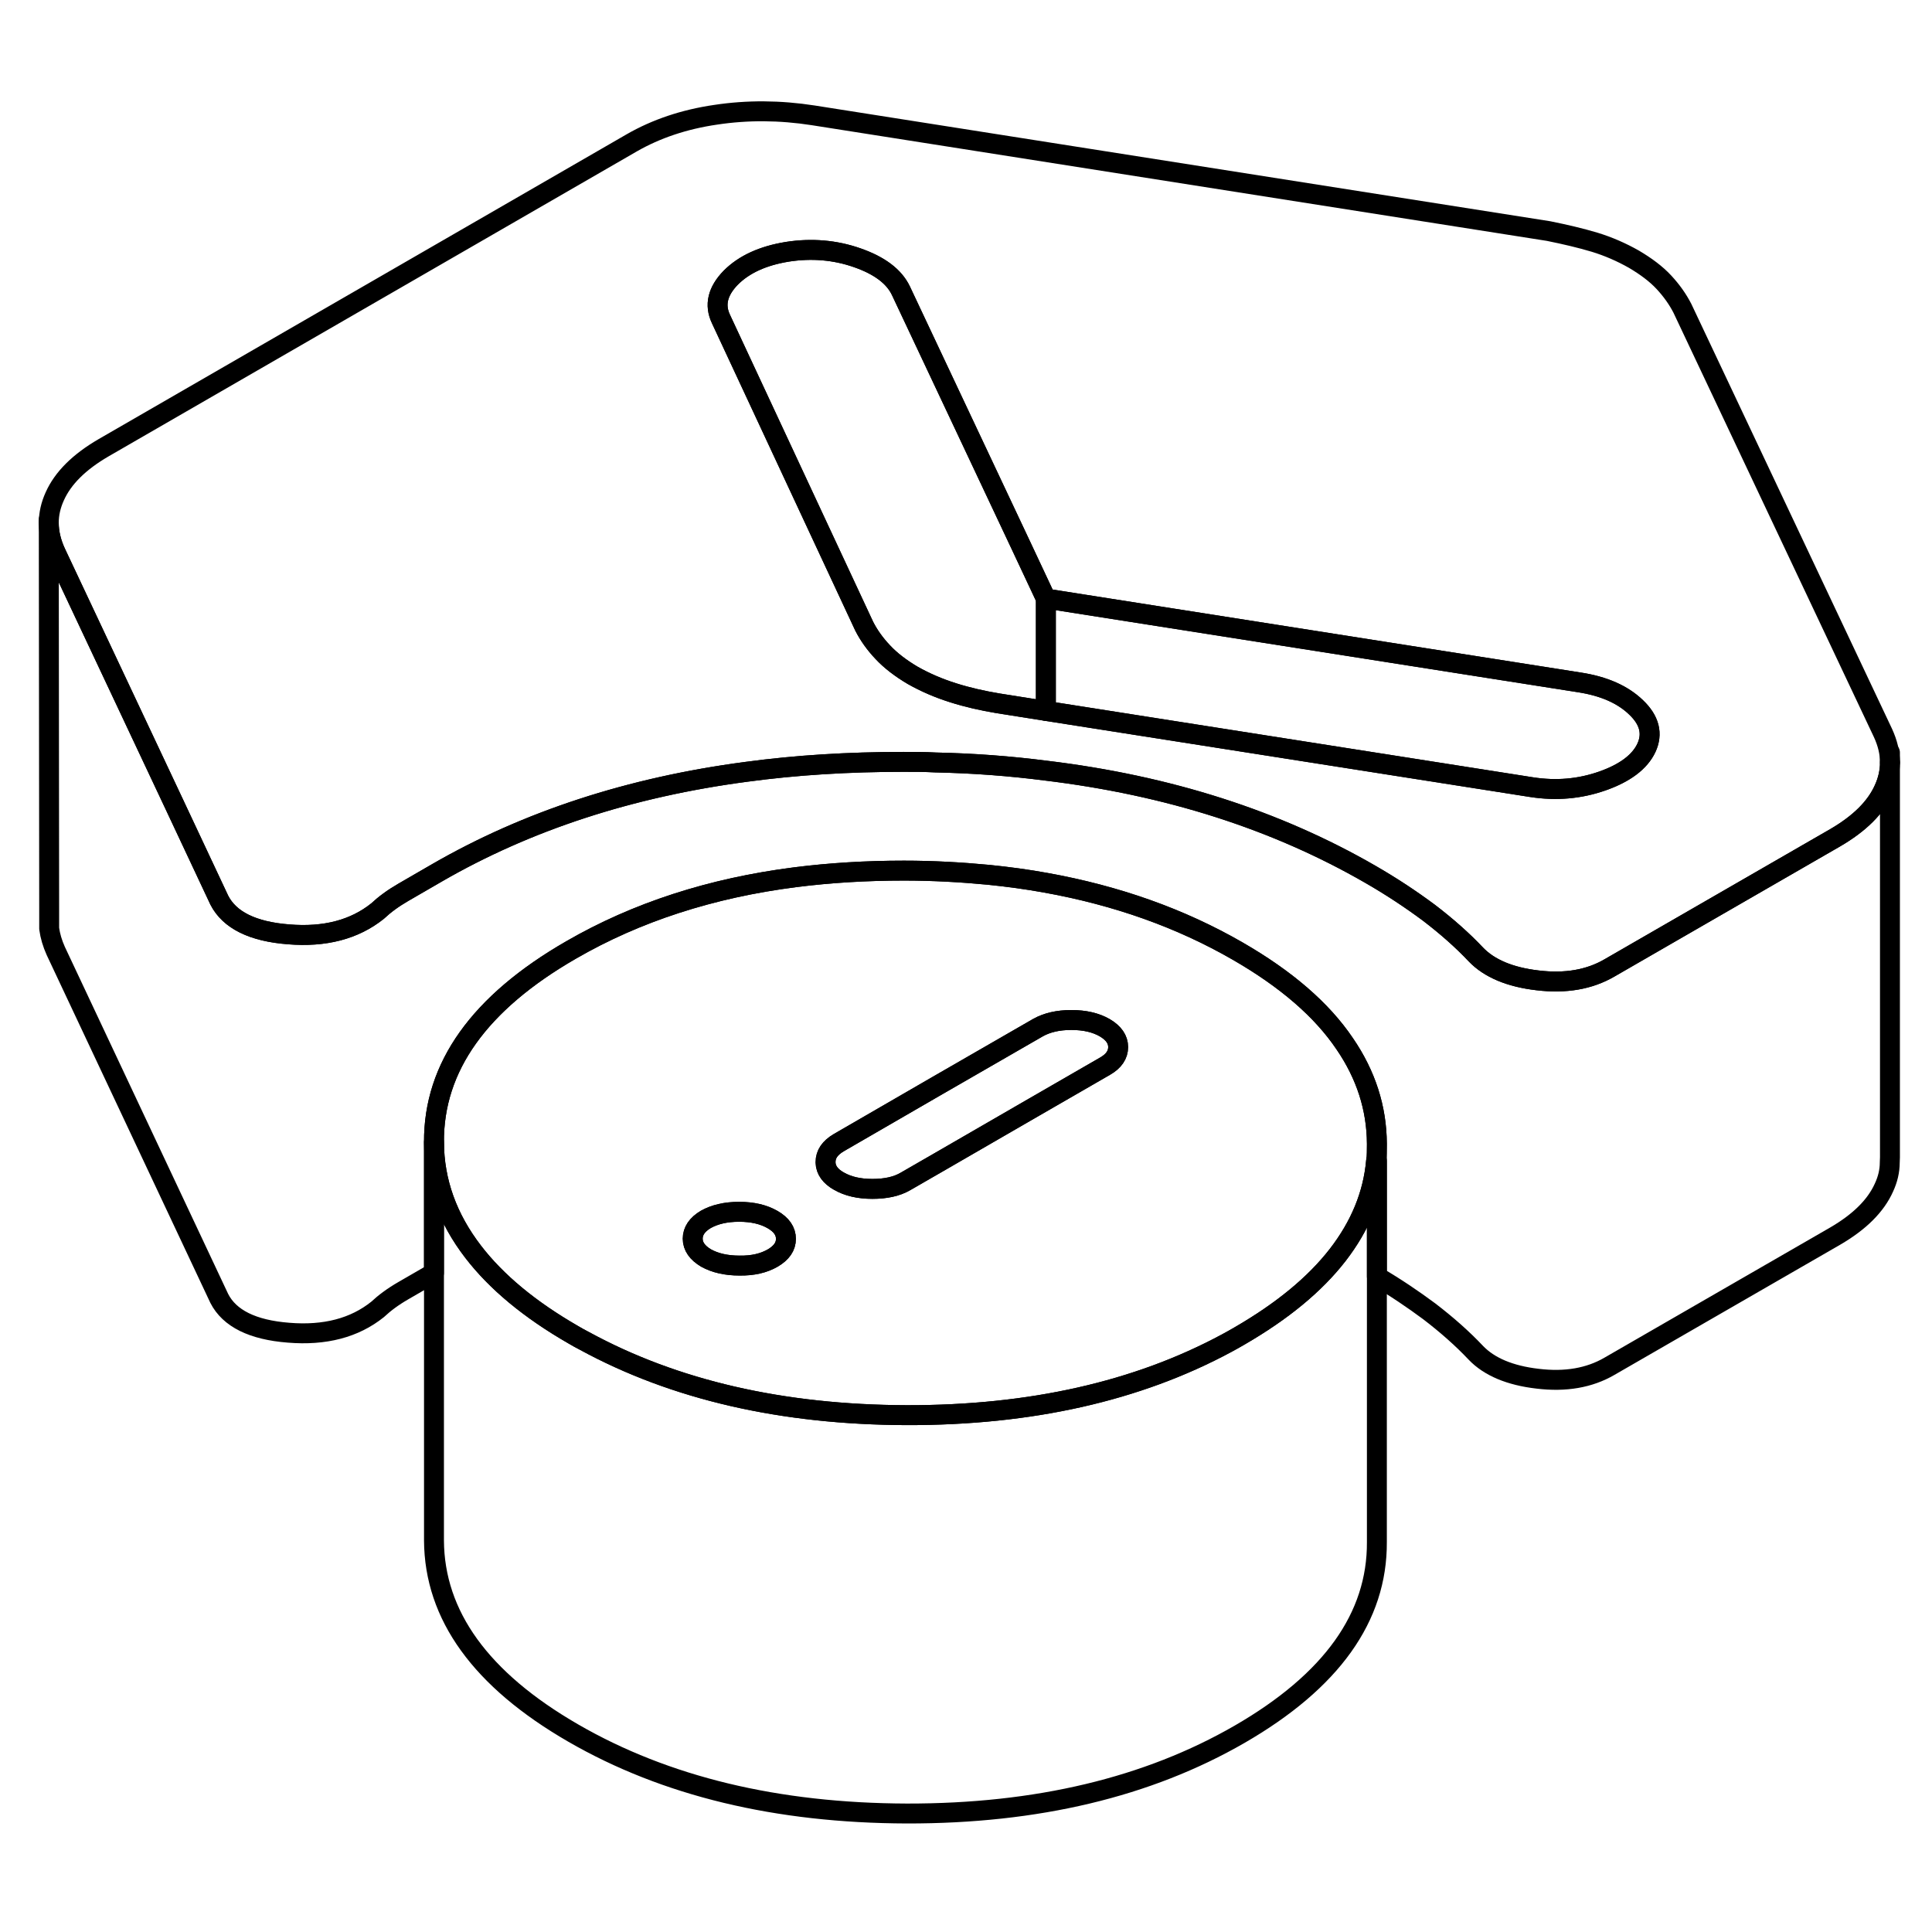 <svg width="24" height="24" viewBox="0 0 97 90" fill="none" xmlns="http://www.w3.org/2000/svg" stroke-width="1px" stroke-linecap="round" stroke-linejoin="round">
    <path d="M69.129 54.801V73.921C69.149 77.691 66.859 80.901 62.239 83.571C57.629 86.231 52.059 87.561 45.529 87.551C39.009 87.531 33.419 86.191 28.779 83.511C24.139 80.831 21.809 77.601 21.789 73.841V53.841C21.799 55.831 22.459 57.661 23.759 59.351C24.919 60.861 26.589 62.251 28.779 63.511C28.959 63.621 29.149 63.721 29.339 63.821C33.869 66.291 39.269 67.531 45.529 67.551C51.749 67.561 57.099 66.351 61.579 63.941C61.799 63.821 62.019 63.701 62.239 63.571C64.379 62.331 66.019 60.981 67.159 59.511C68.289 58.051 68.939 56.481 69.089 54.791H69.129V54.801Z" stroke="currentColor" stroke-linejoin="round"/>
    <path d="M67.519 48.911C66.369 47.201 64.569 45.651 62.139 44.251C59.279 42.601 56.069 41.461 52.509 40.821C51.579 40.651 50.619 40.521 49.629 40.421C48.259 40.291 46.849 40.211 45.389 40.211C43.489 40.211 41.679 40.321 39.939 40.541C35.699 41.081 31.949 42.301 28.679 44.191C24.059 46.851 21.769 50.071 21.789 53.841C21.799 55.831 22.459 57.661 23.759 59.351C24.919 60.861 26.589 62.251 28.779 63.511C28.959 63.621 29.149 63.721 29.339 63.821C33.869 66.291 39.269 67.531 45.529 67.551C51.749 67.561 57.099 66.351 61.579 63.941C61.799 63.821 62.019 63.701 62.239 63.571C64.379 62.331 66.019 60.981 67.159 59.511C68.289 58.051 68.939 56.481 69.089 54.791C69.119 54.521 69.129 54.251 69.129 53.971V53.921C69.119 52.131 68.579 50.461 67.519 48.911ZM38.799 59.661C38.349 59.921 37.799 60.051 37.129 60.041C36.459 60.041 35.899 59.911 35.449 59.661C35.009 59.401 34.779 59.071 34.779 58.691C34.779 58.311 34.999 57.981 35.439 57.721C35.889 57.471 36.439 57.341 37.109 57.341C37.779 57.341 38.339 57.471 38.789 57.731C39.239 57.991 39.459 58.311 39.459 58.701C39.459 59.091 39.239 59.401 38.799 59.661ZM55.479 50.031L51.909 52.091L47.239 54.791L45.469 55.811C45.029 56.071 44.469 56.191 43.799 56.191C43.129 56.191 42.569 56.061 42.119 55.801C41.689 55.561 41.459 55.241 41.449 54.871V54.841C41.449 54.451 41.669 54.131 42.109 53.871L47.069 51.001L52.119 48.091C52.569 47.841 53.119 47.711 53.789 47.711C54.459 47.711 55.019 47.841 55.469 48.101C55.909 48.361 56.139 48.681 56.139 49.071C56.139 49.461 55.919 49.781 55.479 50.031Z" stroke="currentColor" stroke-linejoin="round"/>
    <path d="M39.459 58.701C39.459 59.081 39.239 59.401 38.799 59.661C38.349 59.921 37.799 60.051 37.129 60.041C36.459 60.041 35.899 59.911 35.449 59.661C35.009 59.401 34.779 59.071 34.779 58.691C34.779 58.311 34.999 57.981 35.439 57.721C35.889 57.471 36.439 57.341 37.109 57.341C37.779 57.341 38.339 57.471 38.789 57.731C39.239 57.991 39.459 58.311 39.459 58.701Z" stroke="currentColor" stroke-linejoin="round"/>
    <path d="M56.139 49.071C56.139 49.451 55.919 49.781 55.479 50.031L51.909 52.091L47.239 54.791L45.469 55.811C45.029 56.071 44.469 56.191 43.799 56.191C43.129 56.191 42.569 56.061 42.119 55.801C41.689 55.561 41.459 55.241 41.449 54.871V54.841C41.449 54.451 41.669 54.131 42.109 53.871L47.069 51.001L52.119 48.091C52.569 47.841 53.119 47.711 53.789 47.711C54.459 47.711 55.019 47.841 55.469 48.101C55.909 48.361 56.139 48.681 56.139 49.071Z" stroke="currentColor" stroke-linejoin="round"/>
    <path d="M94.539 33.301L84.469 11.981C84.239 11.531 83.929 11.091 83.539 10.671C83.149 10.251 82.639 9.871 82.029 9.511C81.409 9.161 80.749 8.871 80.059 8.661C79.359 8.451 78.589 8.271 77.749 8.101L40.829 2.291C39.159 2.031 37.519 2.021 35.939 2.261C34.349 2.491 32.939 2.971 31.719 3.671L5.199 18.981C3.979 19.691 3.159 20.501 2.749 21.421C2.549 21.861 2.449 22.301 2.449 22.751C2.449 23.241 2.569 23.741 2.799 24.241L8.769 36.921L11.009 41.691C11.519 42.691 12.679 43.271 14.489 43.411C16.309 43.561 17.799 43.171 18.959 42.241C19.299 41.921 19.729 41.601 20.249 41.301L21.959 40.311C26.469 37.711 31.639 36.021 37.469 35.251C39.979 34.911 42.609 34.751 45.359 34.751C45.899 34.751 46.439 34.751 46.969 34.781C48.879 34.821 50.719 34.961 52.509 35.191C58.649 35.931 64.079 37.671 68.809 40.401C69.869 41.011 70.849 41.661 71.749 42.331C72.639 43.011 73.429 43.711 74.099 44.421C74.769 45.121 75.809 45.561 77.199 45.721C78.599 45.891 79.799 45.681 80.799 45.101L88.549 40.631L92.139 38.561C93.359 37.851 94.179 37.041 94.589 36.121C94.789 35.681 94.889 35.231 94.889 34.781C94.889 34.291 94.769 33.801 94.539 33.301ZM82.659 34.051C82.329 34.751 81.589 35.311 80.449 35.711C79.309 36.111 78.129 36.211 76.899 36.021L52.509 32.191L50.109 31.811C49.329 31.681 48.569 31.511 47.849 31.281C47.119 31.051 46.449 30.761 45.829 30.411C45.219 30.051 44.709 29.661 44.319 29.241C43.929 28.831 43.619 28.391 43.389 27.941L40.749 22.281L36.199 12.521C35.859 11.811 36.029 11.121 36.689 10.441C37.359 9.771 38.299 9.341 39.529 9.141C40.749 8.951 41.929 9.051 43.039 9.441C44.159 9.831 44.889 10.381 45.229 11.091L51.279 23.931L52.509 26.551L79.299 30.761C80.529 30.951 81.479 31.371 82.149 32.021C82.819 32.661 82.989 33.341 82.659 34.051Z" stroke="currentColor" stroke-linejoin="round"/>
    <path d="M82.66 34.051C82.33 34.751 81.59 35.311 80.45 35.711C79.31 36.111 78.13 36.211 76.9 36.021L52.51 32.191V26.551L79.3 30.761C80.53 30.951 81.48 31.371 82.15 32.021C82.82 32.661 82.99 33.341 82.66 34.051Z" stroke="currentColor" stroke-linejoin="round"/>
    <path d="M52.51 26.551V32.191L50.11 31.811C49.33 31.681 48.57 31.511 47.85 31.281C47.12 31.051 46.45 30.761 45.83 30.411C45.22 30.051 44.71 29.661 44.32 29.241C43.93 28.831 43.62 28.391 43.39 27.941L40.75 22.281L36.2 12.521C35.86 11.811 36.03 11.121 36.69 10.441C37.36 9.771 38.3 9.341 39.53 9.141C40.75 8.951 41.93 9.051 43.04 9.441C44.16 9.831 44.89 10.381 45.23 11.091L51.28 23.931L52.51 26.551Z" stroke="currentColor" stroke-linejoin="round"/>
    <path d="M94.889 34.781V34.281" stroke="currentColor" stroke-linejoin="round"/>
    <path d="M94.889 34.781V54.601L94.879 54.871C94.879 55.291 94.779 55.711 94.589 56.121C94.179 57.041 93.359 57.851 92.139 58.561L80.799 65.101C79.799 65.681 78.599 65.891 77.199 65.721C75.809 65.561 74.769 65.121 74.099 64.421C73.429 63.711 72.639 63.011 71.749 62.331C70.939 61.731 70.069 61.141 69.129 60.591V53.921C69.119 52.131 68.579 50.461 67.519 48.911C66.369 47.201 64.569 45.651 62.139 44.251C59.279 42.601 56.069 41.461 52.509 40.821C51.579 40.651 50.619 40.521 49.629 40.421C48.259 40.291 46.849 40.211 45.389 40.211C43.489 40.211 41.679 40.321 39.939 40.541C35.699 41.081 31.949 42.301 28.679 44.191C24.059 46.851 21.769 50.071 21.789 53.841V60.411L20.249 61.301C19.729 61.601 19.299 61.921 18.959 62.241C17.799 63.171 16.309 63.561 14.489 63.411C12.679 63.271 11.519 62.691 11.009 61.691L2.799 44.241C2.629 43.861 2.519 43.491 2.469 43.121V42.411L2.449 22.751C2.449 23.241 2.569 23.741 2.799 24.241L8.769 36.921L11.009 41.691C11.519 42.691 12.679 43.271 14.489 43.411C16.309 43.561 17.799 43.171 18.959 42.241C19.299 41.921 19.729 41.601 20.249 41.301L21.959 40.311C26.469 37.711 31.639 36.021 37.469 35.251C39.979 34.911 42.609 34.751 45.359 34.751C45.899 34.751 46.439 34.751 46.969 34.781C48.879 34.821 50.719 34.961 52.509 35.191C58.649 35.931 64.079 37.671 68.809 40.401C69.869 41.011 70.849 41.661 71.749 42.331C72.639 43.011 73.429 43.711 74.099 44.421C74.769 45.121 75.809 45.561 77.199 45.721C78.599 45.891 79.799 45.681 80.799 45.101L88.549 40.631L92.139 38.561C93.359 37.851 94.179 37.041 94.589 36.121C94.789 35.681 94.889 35.231 94.889 34.781Z" stroke="currentColor" stroke-linejoin="round"/>
    <path d="M2.449 22.751V22.581" stroke="currentColor" stroke-linejoin="round"/>
</svg>